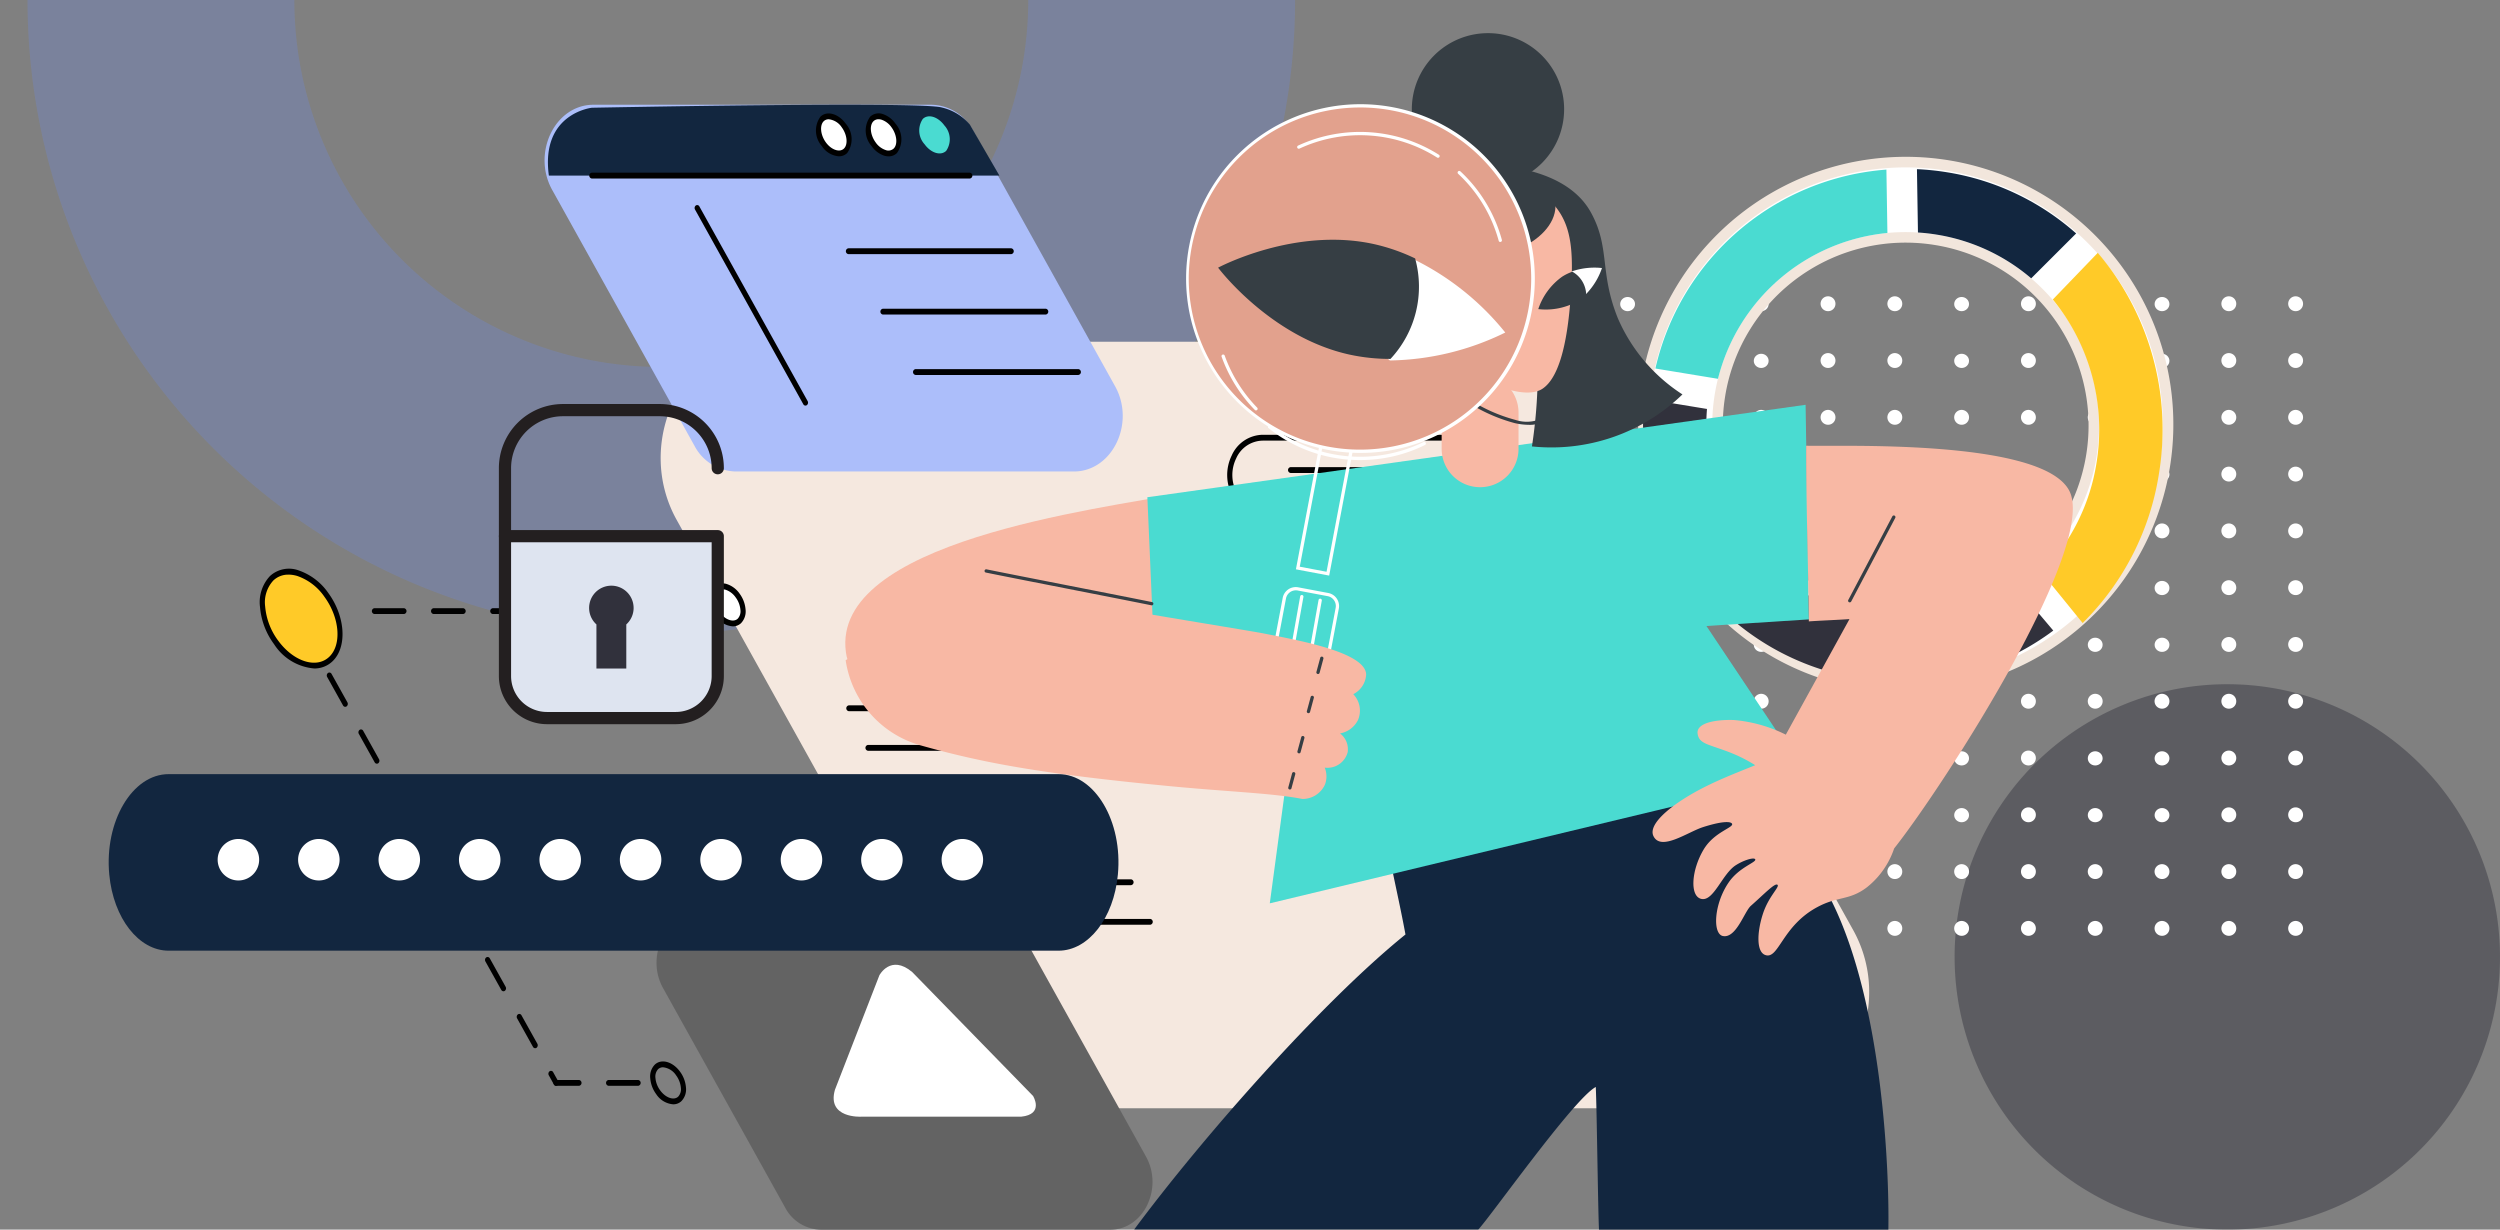 <svg id="Grupo_970372" data-name="Grupo 970372" xmlns="http://www.w3.org/2000/svg" xmlns:xlink="http://www.w3.org/1999/xlink" width="204.871" height="100.765" viewBox="0 0 204.871 100.765">
  <rect x="0" y="0" width="204.871" height="100.765" fill="#808080" stroke="none"/>
  <defs>
    <clipPath id="clip-path">
      <rect id="Rectángulo_34881" data-name="Rectángulo 34881" width="109.084" height="55.649" fill="#6f88da"/>
    </clipPath>
    <clipPath id="clip-path-2">
      <rect id="Rectángulo_35129" data-name="Rectángulo 35129" width="131.88" height="92.194" fill="none"/>
    </clipPath>
  </defs>
  <g id="Grupo_157945" data-name="Grupo 157945" transform="translate(0 0)">
    <g id="Enmascarar_grupo_63" data-name="Enmascarar grupo 63" transform="translate(0 0)" opacity="0.311" clip-path="url(#clip-path)">
      <path id="Trazado_151731" data-name="Trazado 151731" d="M51.939,21.869a30.07,30.07,0,1,0,30.07,30.07,30.1,30.1,0,0,0-30.07-30.07M51.939,0A51.939,51.939,0,1,1,0,51.939,51.939,51.939,0,0,1,51.939,0Z" transform="translate(2.253 -51.939)" fill="#6f88da"/>
    </g>
    <path id="Trazado_145968" data-name="Trazado 145968" d="M22.347,44.693A22.347,22.347,0,1,0,0,22.347,22.347,22.347,0,0,0,22.347,44.693Z" transform="translate(160.177 56.072)" fill="#31313c" opacity="0.444" style="mix-blend-mode: multiply;isolation: isolate"/>
    <g id="Grupo_78276" data-name="Grupo 78276" transform="translate(132.772 24.337)">
      <g id="Grupo_53306" data-name="Grupo 53306" transform="translate(0 51.188)">
        <path id="Trazado_99200" data-name="Trazado 99200" d="M415.431,50.806a.609.609,0,1,0-.609.581A.6.6,0,0,0,415.431,50.806Z" transform="translate(-414.214 -50.224)" fill="#fff"/>
        <path id="Trazado_99201" data-name="Trazado 99201" d="M423.877,50.806a.609.609,0,1,0-.608.581A.6.6,0,0,0,423.877,50.806Z" transform="translate(-417.186 -50.224)" fill="#fff"/>
        <path id="Trazado_99202" data-name="Trazado 99202" d="M432.322,50.806a.609.609,0,1,0-.608.581A.6.6,0,0,0,432.322,50.806Z" transform="translate(-420.158 -50.224)" fill="#fff"/>
        <path id="Trazado_99203" data-name="Trazado 99203" d="M440.77,50.806a.609.609,0,1,0-.609.581A.6.6,0,0,0,440.77,50.806Z" transform="translate(-423.13 -50.224)" fill="#fff"/>
        <path id="Trazado_99204" data-name="Trazado 99204" d="M449.216,50.806a.609.609,0,1,0-.608.581A.6.6,0,0,0,449.216,50.806Z" transform="translate(-426.102 -50.224)" fill="#fff"/>
        <path id="Trazado_99205" data-name="Trazado 99205" d="M457.662,50.806a.609.609,0,1,0-.608.581A.6.6,0,0,0,457.662,50.806Z" transform="translate(-429.074 -50.224)" fill="#fff"/>
        <path id="Trazado_99206" data-name="Trazado 99206" d="M466.109,50.806a.609.609,0,1,0-.609.581A.6.6,0,0,0,466.109,50.806Z" transform="translate(-432.047 -50.224)" fill="#fff"/>
        <path id="Trazado_99207" data-name="Trazado 99207" d="M474.555,50.806a.609.609,0,1,0-.608.581A.6.6,0,0,0,474.555,50.806Z" transform="translate(-435.019 -50.224)" fill="#fff"/>
        <path id="Trazado_99208" data-name="Trazado 99208" d="M483,50.806a.609.609,0,1,0-.608.581A.6.6,0,0,0,483,50.806Z" transform="translate(-437.991 -50.224)" fill="#fff"/>
        <path id="Trazado_99209" data-name="Trazado 99209" d="M491.448,50.806a.609.609,0,1,0-.609.581A.6.6,0,0,0,491.448,50.806Z" transform="translate(-440.963 -50.224)" fill="#fff"/>
        <path id="Trazado_99210" data-name="Trazado 99210" d="M499.894,50.806a.609.609,0,1,0-.609.581A.6.6,0,0,0,499.894,50.806Z" transform="translate(-443.935 -50.224)" fill="#fff"/>
      </g>
      <g id="Grupo_53307" data-name="Grupo 53307" transform="translate(0 46.535)">
        <path id="Trazado_99211" data-name="Trazado 99211" d="M415.431,58.314a.609.609,0,1,0-.609.581A.6.6,0,0,0,415.431,58.314Z" transform="translate(-414.214 -57.732)" fill="#fff"/>
        <path id="Trazado_99212" data-name="Trazado 99212" d="M423.877,58.314a.609.609,0,1,0-.608.581A.6.6,0,0,0,423.877,58.314Z" transform="translate(-417.186 -57.732)" fill="#fff"/>
        <path id="Trazado_99213" data-name="Trazado 99213" d="M432.322,58.314a.609.609,0,1,0-.608.581A.6.6,0,0,0,432.322,58.314Z" transform="translate(-420.158 -57.732)" fill="#fff"/>
        <path id="Trazado_99214" data-name="Trazado 99214" d="M440.77,58.314a.609.609,0,1,0-.609.581A.6.6,0,0,0,440.77,58.314Z" transform="translate(-423.13 -57.732)" fill="#fff"/>
        <path id="Trazado_99215" data-name="Trazado 99215" d="M449.216,58.314a.609.609,0,1,0-.608.581A.6.6,0,0,0,449.216,58.314Z" transform="translate(-426.102 -57.732)" fill="#fff"/>
        <path id="Trazado_99216" data-name="Trazado 99216" d="M457.662,58.314a.609.609,0,1,0-.608.581A.6.6,0,0,0,457.662,58.314Z" transform="translate(-429.074 -57.732)" fill="#fff"/>
        <path id="Trazado_99217" data-name="Trazado 99217" d="M466.109,58.314a.609.609,0,1,0-.609.581A.6.6,0,0,0,466.109,58.314Z" transform="translate(-432.047 -57.732)" fill="#fff"/>
        <path id="Trazado_99218" data-name="Trazado 99218" d="M474.555,58.314a.609.609,0,1,0-.608.581A.6.6,0,0,0,474.555,58.314Z" transform="translate(-435.019 -57.732)" fill="#fff"/>
        <path id="Trazado_99219" data-name="Trazado 99219" d="M483,58.314a.609.609,0,1,0-.608.581A.6.6,0,0,0,483,58.314Z" transform="translate(-437.991 -57.732)" fill="#fff"/>
        <path id="Trazado_99220" data-name="Trazado 99220" d="M491.448,58.314a.609.609,0,1,0-.609.581A.6.6,0,0,0,491.448,58.314Z" transform="translate(-440.963 -57.732)" fill="#fff"/>
        <path id="Trazado_99221" data-name="Trazado 99221" d="M499.894,58.314a.609.609,0,1,0-.609.581A.6.6,0,0,0,499.894,58.314Z" transform="translate(-443.935 -57.732)" fill="#fff"/>
      </g>
      <g id="Grupo_53308" data-name="Grupo 53308" transform="translate(0 41.881)">
        <ellipse id="Elipse_3955" data-name="Elipse 3955" cx="0.608" cy="0.582" rx="0.608" ry="0.582" transform="translate(0 0)" fill="#fff"/>
        <path id="Trazado_99222" data-name="Trazado 99222" d="M423.877,65.822a.609.609,0,1,0-.608.581A.6.6,0,0,0,423.877,65.822Z" transform="translate(-417.186 -65.24)" fill="#fff"/>
        <ellipse id="Elipse_3956" data-name="Elipse 3956" cx="0.608" cy="0.582" rx="0.608" ry="0.582" transform="translate(10.948 0)" fill="#fff"/>
        <path id="Trazado_99223" data-name="Trazado 99223" d="M440.77,65.822a.609.609,0,1,0-.609.581A.6.6,0,0,0,440.77,65.822Z" transform="translate(-423.13 -65.24)" fill="#fff"/>
        <path id="Trazado_99224" data-name="Trazado 99224" d="M449.216,65.822a.609.609,0,1,0-.608.581A.6.6,0,0,0,449.216,65.822Z" transform="translate(-426.102 -65.24)" fill="#fff"/>
        <ellipse id="Elipse_3957" data-name="Elipse 3957" cx="0.608" cy="0.582" rx="0.608" ry="0.582" transform="translate(27.371 0)" fill="#fff"/>
        <path id="Trazado_99225" data-name="Trazado 99225" d="M466.109,65.822a.609.609,0,1,0-.609.581A.6.6,0,0,0,466.109,65.822Z" transform="translate(-432.047 -65.24)" fill="#fff"/>
        <ellipse id="Elipse_3958" data-name="Elipse 3958" cx="0.608" cy="0.582" rx="0.608" ry="0.582" transform="translate(38.319 0)" fill="#fff"/>
        <ellipse id="Elipse_3959" data-name="Elipse 3959" cx="0.608" cy="0.582" rx="0.608" ry="0.582" transform="translate(43.794 0)" fill="#fff"/>
        <path id="Trazado_99226" data-name="Trazado 99226" d="M491.448,65.822a.609.609,0,1,0-.609.581A.6.6,0,0,0,491.448,65.822Z" transform="translate(-440.963 -65.24)" fill="#fff"/>
        <path id="Trazado_99227" data-name="Trazado 99227" d="M499.894,65.822a.609.609,0,1,0-.609.581A.6.6,0,0,0,499.894,65.822Z" transform="translate(-443.935 -65.24)" fill="#fff"/>
      </g>
      <g id="Grupo_53309" data-name="Grupo 53309" transform="translate(0 37.228)">
        <ellipse id="Elipse_3960" data-name="Elipse 3960" cx="0.608" cy="0.582" rx="0.608" ry="0.582" transform="translate(0 0)" fill="#fff"/>
        <path id="Trazado_99228" data-name="Trazado 99228" d="M423.877,73.328a.609.609,0,1,0-.608.582A.6.6,0,0,0,423.877,73.328Z" transform="translate(-417.186 -72.747)" fill="#fff"/>
        <ellipse id="Elipse_3961" data-name="Elipse 3961" cx="0.608" cy="0.582" rx="0.608" ry="0.582" transform="translate(10.948 0)" fill="#fff"/>
        <path id="Trazado_99229" data-name="Trazado 99229" d="M440.77,73.328a.609.609,0,1,0-.609.582A.6.6,0,0,0,440.77,73.328Z" transform="translate(-423.13 -72.747)" fill="#fff"/>
        <path id="Trazado_99230" data-name="Trazado 99230" d="M449.216,73.328a.609.609,0,1,0-.608.582A.6.6,0,0,0,449.216,73.328Z" transform="translate(-426.102 -72.747)" fill="#fff"/>
        <ellipse id="Elipse_3962" data-name="Elipse 3962" cx="0.608" cy="0.582" rx="0.608" ry="0.582" transform="translate(27.371 0)" fill="#fff"/>
        <path id="Trazado_99231" data-name="Trazado 99231" d="M466.109,73.328a.609.609,0,1,0-.609.582A.6.6,0,0,0,466.109,73.328Z" transform="translate(-432.047 -72.747)" fill="#fff"/>
        <ellipse id="Elipse_3963" data-name="Elipse 3963" cx="0.608" cy="0.582" rx="0.608" ry="0.582" transform="translate(38.319 0)" fill="#fff"/>
        <ellipse id="Elipse_3964" data-name="Elipse 3964" cx="0.608" cy="0.582" rx="0.608" ry="0.582" transform="translate(43.794 0)" fill="#fff"/>
        <path id="Trazado_99232" data-name="Trazado 99232" d="M491.448,73.328a.609.609,0,1,0-.609.582A.6.6,0,0,0,491.448,73.328Z" transform="translate(-440.963 -72.747)" fill="#fff"/>
        <path id="Trazado_99233" data-name="Trazado 99233" d="M499.894,73.328a.609.609,0,1,0-.609.582A.6.6,0,0,0,499.894,73.328Z" transform="translate(-443.935 -72.747)" fill="#fff"/>
      </g>
      <g id="Grupo_53310" data-name="Grupo 53310" transform="translate(0 32.575)">
        <path id="Trazado_99234" data-name="Trazado 99234" d="M415.431,80.836a.609.609,0,1,0-.609.582A.6.6,0,0,0,415.431,80.836Z" transform="translate(-414.214 -80.255)" fill="#fff"/>
        <path id="Trazado_99235" data-name="Trazado 99235" d="M423.877,80.836a.609.609,0,1,0-.608.582A.6.6,0,0,0,423.877,80.836Z" transform="translate(-417.186 -80.255)" fill="#fff"/>
        <path id="Trazado_99236" data-name="Trazado 99236" d="M432.322,80.836a.609.609,0,1,0-.608.582A.6.6,0,0,0,432.322,80.836Z" transform="translate(-420.158 -80.255)" fill="#fff"/>
        <path id="Trazado_99237" data-name="Trazado 99237" d="M440.77,80.836a.609.609,0,1,0-.609.582A.6.6,0,0,0,440.77,80.836Z" transform="translate(-423.13 -80.255)" fill="#fff"/>
        <path id="Trazado_99238" data-name="Trazado 99238" d="M449.216,80.836a.609.609,0,1,0-.608.582A.6.6,0,0,0,449.216,80.836Z" transform="translate(-426.102 -80.255)" fill="#fff"/>
        <path id="Trazado_99239" data-name="Trazado 99239" d="M457.662,80.836a.609.609,0,1,0-.608.582A.6.6,0,0,0,457.662,80.836Z" transform="translate(-429.074 -80.255)" fill="#fff"/>
        <path id="Trazado_99240" data-name="Trazado 99240" d="M466.109,80.836a.609.609,0,1,0-.609.582A.6.6,0,0,0,466.109,80.836Z" transform="translate(-432.047 -80.255)" fill="#fff"/>
        <path id="Trazado_99241" data-name="Trazado 99241" d="M474.555,80.836a.609.609,0,1,0-.608.582A.6.6,0,0,0,474.555,80.836Z" transform="translate(-435.019 -80.255)" fill="#fff"/>
        <path id="Trazado_99242" data-name="Trazado 99242" d="M483,80.836a.609.609,0,1,0-.608.582A.6.6,0,0,0,483,80.836Z" transform="translate(-437.991 -80.255)" fill="#fff"/>
        <path id="Trazado_99243" data-name="Trazado 99243" d="M491.448,80.836a.609.609,0,1,0-.609.582A.6.6,0,0,0,491.448,80.836Z" transform="translate(-440.963 -80.255)" fill="#fff"/>
        <path id="Trazado_99244" data-name="Trazado 99244" d="M499.894,80.836a.609.609,0,1,0-.609.582A.6.6,0,0,0,499.894,80.836Z" transform="translate(-443.935 -80.255)" fill="#fff"/>
      </g>
      <g id="Grupo_53311" data-name="Grupo 53311" transform="translate(0 27.921)">
        <ellipse id="Elipse_3965" data-name="Elipse 3965" cx="0.608" cy="0.582" rx="0.608" ry="0.582" transform="translate(0 0)" fill="#fff"/>
        <path id="Trazado_99245" data-name="Trazado 99245" d="M423.877,88.344a.609.609,0,1,0-.608.582A.6.6,0,0,0,423.877,88.344Z" transform="translate(-417.186 -87.763)" fill="#fff"/>
        <ellipse id="Elipse_3966" data-name="Elipse 3966" cx="0.608" cy="0.582" rx="0.608" ry="0.582" transform="translate(10.948 0)" fill="#fff"/>
        <path id="Trazado_99246" data-name="Trazado 99246" d="M440.77,88.344a.609.609,0,1,0-.609.582A.6.6,0,0,0,440.77,88.344Z" transform="translate(-423.13 -87.763)" fill="#fff"/>
        <path id="Trazado_99247" data-name="Trazado 99247" d="M449.216,88.344a.609.609,0,1,0-.608.582A.6.6,0,0,0,449.216,88.344Z" transform="translate(-426.102 -87.763)" fill="#fff"/>
        <ellipse id="Elipse_3967" data-name="Elipse 3967" cx="0.608" cy="0.582" rx="0.608" ry="0.582" transform="translate(27.371 0)" fill="#fff"/>
        <path id="Trazado_99248" data-name="Trazado 99248" d="M466.109,88.344a.609.609,0,1,0-.609.582A.6.6,0,0,0,466.109,88.344Z" transform="translate(-432.047 -87.763)" fill="#fff"/>
        <ellipse id="Elipse_3968" data-name="Elipse 3968" cx="0.608" cy="0.582" rx="0.608" ry="0.582" transform="translate(38.319 0)" fill="#fff"/>
        <ellipse id="Elipse_3969" data-name="Elipse 3969" cx="0.608" cy="0.582" rx="0.608" ry="0.582" transform="translate(43.794 0)" fill="#fff"/>
        <path id="Trazado_99249" data-name="Trazado 99249" d="M491.448,88.344a.609.609,0,1,0-.609.582A.6.6,0,0,0,491.448,88.344Z" transform="translate(-440.963 -87.763)" fill="#fff"/>
        <path id="Trazado_99250" data-name="Trazado 99250" d="M499.894,88.344a.609.609,0,1,0-.609.582A.6.6,0,0,0,499.894,88.344Z" transform="translate(-443.935 -87.763)" fill="#fff"/>
      </g>
      <g id="Grupo_53312" data-name="Grupo 53312" transform="translate(0 23.267)">
        <ellipse id="Elipse_3970" data-name="Elipse 3970" cx="0.608" cy="0.582" rx="0.608" ry="0.582" transform="translate(0 0)" fill="#fff"/>
        <path id="Trazado_99251" data-name="Trazado 99251" d="M423.877,95.853a.609.609,0,1,0-.608.581A.6.6,0,0,0,423.877,95.853Z" transform="translate(-417.186 -95.271)" fill="#fff"/>
        <ellipse id="Elipse_3971" data-name="Elipse 3971" cx="0.608" cy="0.582" rx="0.608" ry="0.582" transform="translate(10.948 0)" fill="#fff"/>
        <path id="Trazado_99252" data-name="Trazado 99252" d="M440.77,95.853a.609.609,0,1,0-.609.581A.6.6,0,0,0,440.77,95.853Z" transform="translate(-423.13 -95.271)" fill="#fff"/>
        <path id="Trazado_99253" data-name="Trazado 99253" d="M449.216,95.853a.609.609,0,1,0-.608.581A.6.6,0,0,0,449.216,95.853Z" transform="translate(-426.102 -95.271)" fill="#fff"/>
        <ellipse id="Elipse_3972" data-name="Elipse 3972" cx="0.608" cy="0.582" rx="0.608" ry="0.582" transform="translate(27.371 0)" fill="#fff"/>
        <path id="Trazado_99254" data-name="Trazado 99254" d="M466.109,95.853a.609.609,0,1,0-.609.581A.6.6,0,0,0,466.109,95.853Z" transform="translate(-432.047 -95.271)" fill="#fff"/>
        <ellipse id="Elipse_3973" data-name="Elipse 3973" cx="0.608" cy="0.582" rx="0.608" ry="0.582" transform="translate(38.319 0)" fill="#fff"/>
        <ellipse id="Elipse_3974" data-name="Elipse 3974" cx="0.608" cy="0.582" rx="0.608" ry="0.582" transform="translate(43.794 0)" fill="#fff"/>
        <path id="Trazado_99255" data-name="Trazado 99255" d="M491.448,95.853a.609.609,0,1,0-.609.581A.6.6,0,0,0,491.448,95.853Z" transform="translate(-440.963 -95.271)" fill="#fff"/>
        <path id="Trazado_99256" data-name="Trazado 99256" d="M499.894,95.853a.609.609,0,1,0-.609.581A.6.6,0,0,0,499.894,95.853Z" transform="translate(-443.935 -95.271)" fill="#fff"/>
      </g>
      <g id="Grupo_53313" data-name="Grupo 53313" transform="translate(0 18.614)">
        <path id="Trazado_99257" data-name="Trazado 99257" d="M415.431,103.361a.609.609,0,1,0-.609.581A.6.6,0,0,0,415.431,103.361Z" transform="translate(-414.214 -102.779)" fill="#fff"/>
        <path id="Trazado_99258" data-name="Trazado 99258" d="M423.877,103.361a.609.609,0,1,0-.608.581A.6.6,0,0,0,423.877,103.361Z" transform="translate(-417.186 -102.779)" fill="#fff"/>
        <path id="Trazado_99259" data-name="Trazado 99259" d="M432.322,103.361a.609.609,0,1,0-.608.581A.6.6,0,0,0,432.322,103.361Z" transform="translate(-420.158 -102.779)" fill="#fff"/>
        <path id="Trazado_99260" data-name="Trazado 99260" d="M440.77,103.361a.609.609,0,1,0-.609.581A.6.6,0,0,0,440.77,103.361Z" transform="translate(-423.13 -102.779)" fill="#fff"/>
        <path id="Trazado_99261" data-name="Trazado 99261" d="M449.216,103.361a.609.609,0,1,0-.608.581A.6.6,0,0,0,449.216,103.361Z" transform="translate(-426.102 -102.779)" fill="#fff"/>
        <path id="Trazado_99262" data-name="Trazado 99262" d="M457.662,103.361a.609.609,0,1,0-.608.581A.6.6,0,0,0,457.662,103.361Z" transform="translate(-429.074 -102.779)" fill="#fff"/>
        <path id="Trazado_99263" data-name="Trazado 99263" d="M466.109,103.361a.609.609,0,1,0-.609.581A.6.6,0,0,0,466.109,103.361Z" transform="translate(-432.047 -102.779)" fill="#fff"/>
        <path id="Trazado_99264" data-name="Trazado 99264" d="M474.555,103.361a.609.609,0,1,0-.608.581A.6.6,0,0,0,474.555,103.361Z" transform="translate(-435.019 -102.779)" fill="#fff"/>
        <path id="Trazado_99265" data-name="Trazado 99265" d="M483,103.361a.609.609,0,1,0-.608.581A.6.6,0,0,0,483,103.361Z" transform="translate(-437.991 -102.779)" fill="#fff"/>
        <path id="Trazado_99266" data-name="Trazado 99266" d="M491.448,103.361a.609.609,0,1,0-.609.581A.6.6,0,0,0,491.448,103.361Z" transform="translate(-440.963 -102.779)" fill="#fff"/>
        <path id="Trazado_99267" data-name="Trazado 99267" d="M499.894,103.361a.609.609,0,1,0-.609.581A.6.6,0,0,0,499.894,103.361Z" transform="translate(-443.935 -102.779)" fill="#fff"/>
      </g>
      <g id="Grupo_53314" data-name="Grupo 53314" transform="translate(0 13.96)">
        <ellipse id="Elipse_3975" data-name="Elipse 3975" cx="0.608" cy="0.582" rx="0.608" ry="0.582" transform="translate(0 0)" fill="#fff"/>
        <path id="Trazado_99268" data-name="Trazado 99268" d="M423.877,110.869a.609.609,0,1,0-.608.581A.6.6,0,0,0,423.877,110.869Z" transform="translate(-417.186 -110.287)" fill="#fff"/>
        <ellipse id="Elipse_3976" data-name="Elipse 3976" cx="0.608" cy="0.582" rx="0.608" ry="0.582" transform="translate(10.948 0)" fill="#fff"/>
        <path id="Trazado_99269" data-name="Trazado 99269" d="M440.77,110.869a.609.609,0,1,0-.609.581A.6.6,0,0,0,440.77,110.869Z" transform="translate(-423.13 -110.287)" fill="#fff"/>
        <path id="Trazado_99270" data-name="Trazado 99270" d="M449.216,110.869a.609.609,0,1,0-.608.581A.6.6,0,0,0,449.216,110.869Z" transform="translate(-426.102 -110.287)" fill="#fff"/>
        <ellipse id="Elipse_3977" data-name="Elipse 3977" cx="0.608" cy="0.582" rx="0.608" ry="0.582" transform="translate(27.371 0)" fill="#fff"/>
        <path id="Trazado_99271" data-name="Trazado 99271" d="M466.109,110.869a.609.609,0,1,0-.609.581A.6.6,0,0,0,466.109,110.869Z" transform="translate(-432.047 -110.287)" fill="#fff"/>
        <ellipse id="Elipse_3978" data-name="Elipse 3978" cx="0.608" cy="0.582" rx="0.608" ry="0.582" transform="translate(38.319 0)" fill="#fff"/>
        <ellipse id="Elipse_3979" data-name="Elipse 3979" cx="0.608" cy="0.582" rx="0.608" ry="0.582" transform="translate(43.794 0)" fill="#fff"/>
        <path id="Trazado_99272" data-name="Trazado 99272" d="M491.448,110.869a.609.609,0,1,0-.609.581A.6.6,0,0,0,491.448,110.869Z" transform="translate(-440.963 -110.287)" fill="#fff"/>
        <path id="Trazado_99273" data-name="Trazado 99273" d="M499.894,110.869a.609.609,0,1,0-.609.581A.6.6,0,0,0,499.894,110.869Z" transform="translate(-443.935 -110.287)" fill="#fff"/>
      </g>
      <g id="Grupo_53315" data-name="Grupo 53315" transform="translate(0 9.307)">
        <path id="Trazado_99274" data-name="Trazado 99274" d="M415.431,118.376a.609.609,0,1,0-.609.582A.6.6,0,0,0,415.431,118.376Z" transform="translate(-414.214 -117.794)" fill="#fff"/>
        <path id="Trazado_99275" data-name="Trazado 99275" d="M423.877,118.376a.609.609,0,1,0-.608.582A.6.6,0,0,0,423.877,118.376Z" transform="translate(-417.186 -117.794)" fill="#fff"/>
        <path id="Trazado_99276" data-name="Trazado 99276" d="M432.322,118.376a.609.609,0,1,0-.608.582A.6.6,0,0,0,432.322,118.376Z" transform="translate(-420.158 -117.794)" fill="#fff"/>
        <path id="Trazado_99277" data-name="Trazado 99277" d="M440.77,118.376a.609.609,0,1,0-.609.582A.6.6,0,0,0,440.77,118.376Z" transform="translate(-423.13 -117.794)" fill="#fff"/>
        <path id="Trazado_99278" data-name="Trazado 99278" d="M449.216,118.376a.609.609,0,1,0-.608.582A.6.6,0,0,0,449.216,118.376Z" transform="translate(-426.102 -117.794)" fill="#fff"/>
        <path id="Trazado_99279" data-name="Trazado 99279" d="M457.662,118.376a.609.609,0,1,0-.608.582A.6.6,0,0,0,457.662,118.376Z" transform="translate(-429.074 -117.794)" fill="#fff"/>
        <path id="Trazado_99280" data-name="Trazado 99280" d="M466.109,118.376a.609.609,0,1,0-.609.582A.6.6,0,0,0,466.109,118.376Z" transform="translate(-432.047 -117.794)" fill="#fff"/>
        <path id="Trazado_99281" data-name="Trazado 99281" d="M474.555,118.376a.609.609,0,1,0-.608.582A.6.6,0,0,0,474.555,118.376Z" transform="translate(-435.019 -117.794)" fill="#fff"/>
        <path id="Trazado_99282" data-name="Trazado 99282" d="M483,118.376a.609.609,0,1,0-.608.582A.6.6,0,0,0,483,118.376Z" transform="translate(-437.991 -117.794)" fill="#fff"/>
        <path id="Trazado_99283" data-name="Trazado 99283" d="M491.448,118.376a.609.609,0,1,0-.609.582A.6.6,0,0,0,491.448,118.376Z" transform="translate(-440.963 -117.794)" fill="#fff"/>
        <path id="Trazado_99284" data-name="Trazado 99284" d="M499.894,118.376a.609.609,0,1,0-.609.582A.6.6,0,0,0,499.894,118.376Z" transform="translate(-443.935 -117.794)" fill="#fff"/>
      </g>
      <g id="Grupo_53316" data-name="Grupo 53316" transform="translate(0 4.654)">
        <ellipse id="Elipse_3980" data-name="Elipse 3980" cx="0.608" cy="0.582" rx="0.608" ry="0.582" transform="translate(0 0)" fill="#fff"/>
        <path id="Trazado_99285" data-name="Trazado 99285" d="M423.877,125.883a.609.609,0,1,0-.608.582A.6.6,0,0,0,423.877,125.883Z" transform="translate(-417.186 -125.302)" fill="#fff"/>
        <ellipse id="Elipse_3981" data-name="Elipse 3981" cx="0.608" cy="0.582" rx="0.608" ry="0.582" transform="translate(10.948 0)" fill="#fff"/>
        <path id="Trazado_99286" data-name="Trazado 99286" d="M440.77,125.883a.609.609,0,1,0-.609.582A.6.6,0,0,0,440.77,125.883Z" transform="translate(-423.13 -125.302)" fill="#fff"/>
        <path id="Trazado_99287" data-name="Trazado 99287" d="M449.216,125.883a.609.609,0,1,0-.608.582A.6.6,0,0,0,449.216,125.883Z" transform="translate(-426.102 -125.302)" fill="#fff"/>
        <ellipse id="Elipse_3982" data-name="Elipse 3982" cx="0.608" cy="0.582" rx="0.608" ry="0.582" transform="translate(27.371 0)" fill="#fff"/>
        <path id="Trazado_99288" data-name="Trazado 99288" d="M466.109,125.883a.609.609,0,1,0-.609.582A.6.6,0,0,0,466.109,125.883Z" transform="translate(-432.047 -125.302)" fill="#fff"/>
        <ellipse id="Elipse_3983" data-name="Elipse 3983" cx="0.608" cy="0.582" rx="0.608" ry="0.582" transform="translate(38.319 0)" fill="#fff"/>
        <ellipse id="Elipse_3984" data-name="Elipse 3984" cx="0.608" cy="0.582" rx="0.608" ry="0.582" transform="translate(43.794 0)" fill="#fff"/>
        <path id="Trazado_99289" data-name="Trazado 99289" d="M491.448,125.883a.609.609,0,1,0-.609.582A.6.6,0,0,0,491.448,125.883Z" transform="translate(-440.963 -125.302)" fill="#fff"/>
        <path id="Trazado_99290" data-name="Trazado 99290" d="M499.894,125.883a.609.609,0,1,0-.609.582A.6.6,0,0,0,499.894,125.883Z" transform="translate(-443.935 -125.302)" fill="#fff"/>
      </g>
      <g id="Grupo_53317" data-name="Grupo 53317" transform="translate(0 0)">
        <ellipse id="Elipse_3985" data-name="Elipse 3985" cx="0.608" cy="0.582" rx="0.608" ry="0.582" fill="#fff"/>
        <path id="Trazado_99291" data-name="Trazado 99291" d="M423.877,133.391a.609.609,0,1,0-.608.582A.6.6,0,0,0,423.877,133.391Z" transform="translate(-417.186 -132.81)" fill="#fff"/>
        <ellipse id="Elipse_3986" data-name="Elipse 3986" cx="0.608" cy="0.582" rx="0.608" ry="0.582" transform="translate(10.948)" fill="#fff"/>
        <path id="Trazado_99292" data-name="Trazado 99292" d="M440.77,133.391a.609.609,0,1,0-.609.582A.6.6,0,0,0,440.77,133.391Z" transform="translate(-423.13 -132.81)" fill="#fff"/>
        <path id="Trazado_99293" data-name="Trazado 99293" d="M449.216,133.391a.609.609,0,1,0-.608.582A.6.6,0,0,0,449.216,133.391Z" transform="translate(-426.102 -132.81)" fill="#fff"/>
        <ellipse id="Elipse_3987" data-name="Elipse 3987" cx="0.608" cy="0.582" rx="0.608" ry="0.582" transform="translate(27.371)" fill="#fff"/>
        <path id="Trazado_99294" data-name="Trazado 99294" d="M466.109,133.391a.609.609,0,1,0-.609.582A.6.6,0,0,0,466.109,133.391Z" transform="translate(-432.047 -132.81)" fill="#fff"/>
        <ellipse id="Elipse_3988" data-name="Elipse 3988" cx="0.608" cy="0.582" rx="0.608" ry="0.582" transform="translate(38.319)" fill="#fff"/>
        <ellipse id="Elipse_3989" data-name="Elipse 3989" cx="0.608" cy="0.582" rx="0.608" ry="0.582" transform="translate(43.794)" fill="#fff"/>
        <path id="Trazado_99295" data-name="Trazado 99295" d="M491.448,133.391a.609.609,0,1,0-.609.582A.6.6,0,0,0,491.448,133.391Z" transform="translate(-440.963 -132.81)" fill="#fff"/>
        <path id="Trazado_99296" data-name="Trazado 99296" d="M499.894,133.391a.609.609,0,1,0-.609.582A.6.6,0,0,0,499.894,133.391Z" transform="translate(-443.935 -132.81)" fill="#fff"/>
      </g>
    </g>
  </g>
  <g id="Grupo_158116" data-name="Grupo 158116" transform="translate(8.907 2.717)">
    <g id="Grupo_158110" data-name="Grupo 158110" transform="translate(12.389 5.854)">
      <g id="Grupo_158109" data-name="Grupo 158109" clip-path="url(#clip-path-2)">
        <path id="Trazado_152936" data-name="Trazado 152936" d="M139.212,42.359l21.46,38.584c3.523,6.334-.476,14.6-7.064,14.6H95.676a8.176,8.176,0,0,1-7.064-4.425L64.255,47.324c-3.523-6.334.477-14.6,7.064-14.6h57.932a8.177,8.177,0,0,1,7.064,4.426Z" transform="translate(-30.101 -13.293)" fill="#f5e8df"/>
        <path id="Trazado_152937" data-name="Trazado 152937" d="M93.6,115.8l8.807,15.836c1.446,2.6-.2,5.992-2.9,5.992H75.735a3.355,3.355,0,0,1-2.9-1.816l-10-17.974c-1.446-2.6.2-5.992,2.9-5.992H89.515a3.356,3.356,0,0,1,2.9,1.816Z" transform="translate(-29.793 -45.432)" fill="#636363"/>
        <path id="Trazado_152938" data-name="Trazado 152938" d="M93.86,119.572s.922-1.745,2.687-.266l9.905,10.156s.935,1.508-.981,1.7H92.366s-2.83.161-2.149-2.207Z" transform="translate(-43.091 -48.222)" fill="#fff"/>
        <path id="Trazado_152939" data-name="Trazado 152939" d="M159.346,80.918l-3.86-6.94-.521-.938a1.645,1.645,0,0,0-1.428-.894H143.115a1.65,1.65,0,0,0-1.48,1,2.124,2.124,0,0,0,.053,1.956l4.381,7.878a1.644,1.644,0,0,0,1.428.895h10.42a1.65,1.65,0,0,0,1.481-1,2.123,2.123,0,0,0-.052-1.956" transform="translate(-67.628 -29.306)" fill="#785549"/>
        <path id="Trazado_152940" data-name="Trazado 152940" d="M74.9,9.313,85.165,27.772c1.685,3.03-.228,6.985-3.379,6.985H54.07a3.912,3.912,0,0,1-3.379-2.117L39.038,11.688c-1.685-3.03.228-6.985,3.379-6.985H70.132A3.911,3.911,0,0,1,73.512,6.82Z" transform="translate(-15.081 -4.69)" fill="#acbefa"/>
        <path id="Trazado_152941" data-name="Trazado 152941" d="M45.318,5.829H82.239L79.813,1.643A4.291,4.291,0,0,0,77.524.249c-1.7-.521-28.685.019-28.685.019s-4.221.458-3.521,5.561" transform="translate(-21.634 -0.009)" fill="#12263f"/>
        <path id="Trazado_152942" data-name="Trazado 152942" d="M97.75,4.451c-.449.425-1.242.182-1.77-.542a1.675,1.675,0,0,1-.142-2.079c.449-.425,1.242-.182,1.77.542a1.675,1.675,0,0,1,.142,2.079" transform="translate(-45.686 -0.658)" fill="#fff"/>
        <path id="Trazado_152943" data-name="Trazado 152943" d="M89.935,4.451c-.449.425-1.242.182-1.77-.542a1.675,1.675,0,0,1-.142-2.079c.449-.425,1.242-.182,1.77.542a1.676,1.676,0,0,1,.142,2.079" transform="translate(-41.949 -0.658)" fill="#fff"/>
        <path id="Trazado_152944" data-name="Trazado 152944" d="M6,71.63c-1.138,1.075-3.143.461-4.48-1.372s-1.5-4.189-.36-5.263,3.143-.461,4.48,1.372,1.5,4.189.36,5.263" transform="translate(-0.193 -26.187)" fill="#ffca28"/>
        <path id="Trazado_152953" data-name="Trazado 152953" d="M172.6,56.149h-15.76a2.819,2.819,0,0,1-2.449-1.535l-2.023-3.991a3.637,3.637,0,0,1-.086-3.347,2.83,2.83,0,0,1,2.54-1.708h18.632A2.821,2.821,0,0,1,175.9,47.1l2.023,3.991a3.622,3.622,0,0,1,.186,3.117.2.2,0,0,1-.279.119.253.253,0,0,1-.1-.317,3.1,3.1,0,0,0-.163-2.671l-2.022-3.991a2.408,2.408,0,0,0-2.089-1.3H154.821a2.418,2.418,0,0,0-2.171,1.46,3.116,3.116,0,0,0,.077,2.868l2.022,3.991a2.4,2.4,0,0,0,2.089,1.3H172.6a.242.242,0,0,1,0,.48" transform="translate(-72.645 -18.51)"/>
        <path id="Trazado_152954" data-name="Trazado 152954" d="M177.286,50.512H161.681a.242.242,0,0,1,0-.48h15.606a.242.242,0,0,1,0,.48" transform="translate(-77.215 -20.323)"/>
        <path id="Trazado_152955" data-name="Trazado 152955" d="M180.3,55.973h-15.6a.242.242,0,0,1,0-.48h15.6a.242.242,0,0,1,0,.48" transform="translate(-78.655 -22.542)"/>
        <path id="Trazado_152956" data-name="Trazado 152956" d="M107.9,83.391H92.3a.242.242,0,0,1,0-.479h15.6a.242.242,0,0,1,0,.479" transform="translate(-44.037 -33.68)"/>
        <path id="Trazado_152957" data-name="Trazado 152957" d="M110.915,88.852H95.309a.242.242,0,0,1,0-.479h15.606a.242.242,0,0,1,0,.479" transform="translate(-45.476 -35.898)"/>
        <path id="Trazado_152958" data-name="Trazado 152958" d="M122.325,107.4H106.72a.242.242,0,0,1,0-.479h15.605a.242.242,0,0,1,0,.479" transform="translate(-50.932 -43.433)"/>
        <path id="Trazado_152959" data-name="Trazado 152959" d="M125.334,112.863H109.729a.242.242,0,0,1,0-.479h15.606a.242.242,0,0,1,0,.479" transform="translate(-52.371 -45.652)"/>
        <path id="Trazado_152960" data-name="Trazado 152960" d="M82.918,9.877H51.944a.242.242,0,0,1,0-.48H82.918a.242.242,0,0,1,0,.48" transform="translate(-24.739 -3.817)"/>
        <path id="Trazado_152961" data-name="Trazado 152961" d="M105.579,20.312H92.241a.242.242,0,0,1,0-.48h13.337a.242.242,0,0,1,0,.48" transform="translate(-44.009 -8.056)"/>
        <path id="Trazado_152962" data-name="Trazado 152962" d="M111,28.65H97.663a.242.242,0,0,1,0-.48H111a.242.242,0,0,1,0,.48" transform="translate(-46.602 -11.443)"/>
        <path id="Trazado_152963" data-name="Trazado 152963" d="M116.125,36.987H102.788a.242.242,0,0,1,0-.48h13.337a.242.242,0,0,1,0,.48" transform="translate(-49.053 -14.83)"/>
        <path id="Trazado_152964" data-name="Trazado 152964" d="M105.756,4.451c-.449.425-1.242.182-1.77-.542a1.675,1.675,0,0,1-.142-2.079c.449-.425,1.242-.182,1.77.542a1.676,1.676,0,0,1,.142,2.079" transform="translate(-49.515 -0.658)" fill="#4adbd1"/>
        <path id="Trazado_152965" data-name="Trazado 152965" d="M97.021,4.736a1.276,1.276,0,0,1-.37-.058,2.058,2.058,0,0,1-1.022-.78,1.93,1.93,0,0,1-.115-2.417,1.025,1.025,0,0,1,1.045-.207,2.057,2.057,0,0,1,1.022.78A1.93,1.93,0,0,1,97.7,4.471a.959.959,0,0,1-.674.265m-.83-3.04a.577.577,0,0,0-.408.154c-.353.334-.276,1.132.17,1.742a1.636,1.636,0,0,0,.807.623.652.652,0,0,0,.666-.113c.353-.334.276-1.131-.17-1.742a1.639,1.639,0,0,0-.807-.623.9.9,0,0,0-.258-.041" transform="translate(-45.497 -0.494)"/>
        <path id="Trazado_152966" data-name="Trazado 152966" d="M147.982,58.159a1.259,1.259,0,0,1-.37-.058,2.058,2.058,0,0,1-1.022-.78,1.93,1.93,0,0,1-.115-2.417,1.024,1.024,0,0,1,1.045-.207,2.058,2.058,0,0,1,1.022.78,1.931,1.931,0,0,1,.115,2.417.961.961,0,0,1-.674.265m-.831-3.04a.579.579,0,0,0-.407.154c-.353.334-.276,1.132.17,1.742a1.632,1.632,0,0,0,.807.623.655.655,0,0,0,.666-.112c.353-.334.276-1.132-.17-1.742a1.634,1.634,0,0,0-.807-.623.877.877,0,0,0-.259-.042" transform="translate(-69.866 -22.195)"/>
        <path id="Trazado_152967" data-name="Trazado 152967" d="M73.277,69.315c-.449.425-1.242.182-1.77-.542a1.675,1.675,0,0,1-.142-2.079c.449-.425,1.242-.182,1.77.542a1.676,1.676,0,0,1,.142,2.079" transform="translate(-33.983 -27.007)" fill="#fff"/>
        <path id="Trazado_152968" data-name="Trazado 152968" d="M72.546,69.6a1.832,1.832,0,0,1-1.394-.834,2.517,2.517,0,0,1-.486-1.287,1.387,1.387,0,0,1,.372-1.13,1.024,1.024,0,0,1,1.045-.207,2.055,2.055,0,0,1,1.022.78,2.514,2.514,0,0,1,.486,1.286,1.389,1.389,0,0,1-.371,1.131.957.957,0,0,1-.672.261m-.832-3.036a.577.577,0,0,0-.408.154.89.89,0,0,0-.22.724,1.992,1.992,0,0,0,.39,1.018c.446.61,1.12.843,1.473.511a.893.893,0,0,0,.22-.724,2,2,0,0,0-.39-1.018,1.645,1.645,0,0,0-.807-.623.894.894,0,0,0-.258-.041" transform="translate(-33.79 -26.842)"/>
        <path id="Trazado_152969" data-name="Trazado 152969" d="M4.443,72.23a4.336,4.336,0,0,1-3.276-1.983A5.96,5.96,0,0,1,.012,67.2a3.128,3.128,0,0,1,.823-2.55,2.31,2.31,0,0,1,2.355-.452,4.9,4.9,0,0,1,2.422,1.854c1.408,1.93,1.558,4.443.332,5.6a2.136,2.136,0,0,1-1.5.58m-2.1-7.69a1.754,1.754,0,0,0-1.236.475,2.637,2.637,0,0,0-.673,2.144,5.445,5.445,0,0,0,1.06,2.782c1.261,1.727,3.137,2.328,4.183,1.34s.873-3.2-.387-4.925a4.472,4.472,0,0,0-2.207-1.7,2.521,2.521,0,0,0-.74-.118" transform="translate(0 -26.022)"/>
        <path id="Trazado_152970" data-name="Trazado 152970" d="M63.187,135.569a1.831,1.831,0,0,1-1.394-.834,2.516,2.516,0,0,1-.486-1.286,1.387,1.387,0,0,1,.371-1.131c.538-.51,1.466-.251,2.067.573a2.514,2.514,0,0,1,.486,1.286,1.388,1.388,0,0,1-.371,1.131.959.959,0,0,1-.673.261m-.835-3.034a.575.575,0,0,0-.4.153.892.892,0,0,0-.22.724,1.994,1.994,0,0,0,.39,1.017c.446.612,1.121.842,1.474.511a.893.893,0,0,0,.22-.724,2,2,0,0,0-.39-1.018,1.45,1.45,0,0,0-1.069-.663" transform="translate(-29.315 -53.643)"/>
        <path id="Trazado_152971" data-name="Trazado 152971" d="M133.09,88.385a1.832,1.832,0,0,1-1.394-.834,2.437,2.437,0,0,1-.485-1.572,1.276,1.276,0,0,1,.37-.845c.539-.509,1.466-.251,2.066.573a2.514,2.514,0,0,1,.486,1.286,1.389,1.389,0,0,1-.371,1.131.957.957,0,0,1-.672.261m-.835-3.034a.575.575,0,0,0-.4.153.8.8,0,0,0-.22.521,1.9,1.9,0,0,0,.389,1.221c.445.611,1.12.843,1.473.511a.893.893,0,0,0,.22-.724,2,2,0,0,0-.39-1.018,1.45,1.45,0,0,0-1.068-.663" transform="translate(-62.742 -34.476)"/>
        <path id="Trazado_152972" data-name="Trazado 152972" d="M89.207,4.734A1.832,1.832,0,0,1,87.813,3.9,1.93,1.93,0,0,1,87.7,1.484c.537-.509,1.465-.252,2.067.572a1.931,1.931,0,0,1,.115,2.417.958.958,0,0,1-.673.261M88.372,1.7a.572.572,0,0,0-.4.153c-.353.334-.276,1.131.17,1.742s1.121.843,1.474.511.276-1.131-.17-1.742A1.451,1.451,0,0,0,88.372,1.7" transform="translate(-41.759 -0.496)"/>
        <path id="Trazado_152973" data-name="Trazado 152973" d="M128.815,73.676a.2.2,0,0,1-.174-.105,16.964,16.964,0,0,1-1.195-2.447.253.253,0,0,1,.106-.316.2.2,0,0,1,.279.121,16.5,16.5,0,0,0,1.159,2.374.262.262,0,0,1-.056.333.194.194,0,0,1-.118.041m-1.982-5.009a.218.218,0,0,1-.2-.18,18.118,18.118,0,0,1-.411-2.759.231.231,0,0,1,.193-.258.222.222,0,0,1,.226.22,17.567,17.567,0,0,0,.4,2.676.244.244,0,0,1-.151.292.184.184,0,0,1-.053.008m-.351-5.468a.153.153,0,0,1-.043-.005.24.24,0,0,1-.163-.284,4.812,4.812,0,0,1,1.263-2.461.193.193,0,0,1,.3.012.263.263,0,0,1-.011.338,4.328,4.328,0,0,0-1.138,2.209.219.219,0,0,1-.206.191m3.254-3.777a.212.212,0,0,1-.194-.147.252.252,0,0,1,.113-.314,12.491,12.491,0,0,1,2.353-.827.21.21,0,0,1,.252.182.242.242,0,0,1-.161.286,12.155,12.155,0,0,0-2.281.8.191.191,0,0,1-.081.019m4.716-1.243a.222.222,0,0,1-.209-.216.234.234,0,0,1,.188-.263,21.038,21.038,0,0,1,2.324-.144h.132a.228.228,0,0,1,.206.245.226.226,0,0,1-.211.234h-.126a20.435,20.435,0,0,0-2.281.142h-.021" transform="translate(-60.357 -23.38)"/>
        <path id="Trazado_152974" data-name="Trazado 152974" d="M44.464,69.98H42.039a.242.242,0,0,1,0-.479h2.424a.242.242,0,0,1,0,.479m-4.849,0H37.19a.242.242,0,0,1,0-.479h2.424a.242.242,0,0,1,0,.479m-4.849,0H32.341a.242.242,0,0,1,0-.479h2.425a.242.242,0,0,1,0,.479m-4.849,0H27.492a.242.242,0,0,1,0-.479h2.425a.242.242,0,0,1,0,.479m-4.85,0H22.642a.242.242,0,0,1,0-.479h2.425a.242.242,0,0,1,0,.479m-4.849,0H17.793a.242.242,0,0,1,0-.479h2.425a.242.242,0,0,1,0,.479" transform="translate(-8.408 -28.232)"/>
        <path id="Trazado_152975" data-name="Trazado 152975" d="M53.047,135.091H50.622a.242.242,0,0,1,0-.479h2.424a.242.242,0,0,1,0,.479m-4.849,0H46.315a.242.242,0,0,1,0-.479H48.2a.242.242,0,0,1,0,.479" transform="translate(-22.047 -54.681)"/>
        <path id="Trazado_152976" data-name="Trazado 152976" d="M29.3,112.249a.207.207,0,0,1-.178-.112l-.417-.751a.259.259,0,0,1,.066-.33.2.2,0,0,1,.291.074l.417.75a.26.26,0,0,1-.066.331.188.188,0,0,1-.112.037m-1.714-3.082a.206.206,0,0,1-.178-.111l-1.3-2.331a.26.26,0,0,1,.066-.331.2.2,0,0,1,.291.074l1.3,2.331a.26.26,0,0,1-.065.331.189.189,0,0,1-.113.037M24.989,104.5a.207.207,0,0,1-.178-.112l-1.3-2.331a.259.259,0,0,1,.066-.33.2.2,0,0,1,.291.074l1.3,2.331a.26.26,0,0,1-.066.331.187.187,0,0,1-.112.037M22.4,99.841a.206.206,0,0,1-.178-.111l-1.3-2.331a.26.26,0,0,1,.066-.331.2.2,0,0,1,.291.074l1.3,2.331a.26.26,0,0,1-.065.331.189.189,0,0,1-.113.037M19.8,95.178a.207.207,0,0,1-.178-.112l-1.3-2.332a.259.259,0,0,1,.065-.33.2.2,0,0,1,.291.074l1.3,2.331a.26.26,0,0,1-.066.331.187.187,0,0,1-.112.037m-2.593-4.663a.206.206,0,0,1-.178-.111l-1.3-2.332a.26.26,0,0,1,.066-.331.2.2,0,0,1,.291.074l1.3,2.332a.26.26,0,0,1-.066.331.188.188,0,0,1-.112.037m-2.593-4.663a.207.207,0,0,1-.178-.111l-1.3-2.332a.259.259,0,0,1,.065-.33.2.2,0,0,1,.291.074l1.3,2.331a.26.26,0,0,1-.065.331.189.189,0,0,1-.113.037M12.022,81.19a.206.206,0,0,1-.178-.111l-1.3-2.332a.26.26,0,0,1,.066-.331.2.2,0,0,1,.291.074l1.3,2.332a.26.26,0,0,1-.066.331.192.192,0,0,1-.112.037" transform="translate(-5.028 -31.838)"/>
        <path id="Trazado_152978" data-name="Trazado 152978" d="M77.361,30.3a.2.2,0,0,1-.178-.112L68.309,14.233a.26.26,0,0,1,.065-.331.2.2,0,0,1,.291.074l8.874,15.955a.261.261,0,0,1-.065.331.2.2,0,0,1-.113.037" transform="translate(-32.65 -5.632)"/>
      </g>
    </g>
    <g id="Grupo_158034" data-name="Grupo 158034" transform="translate(60.361 0)">
      <g id="Grupo_158108" data-name="Grupo 158108">
        <path id="Trazado_152232" data-name="Trazado 152232" d="M484.7,110.61a21.93,21.93,0,1,1,14.238,8.834A21.689,21.689,0,0,1,484.7,110.61m3.015-15.173A14.987,14.987,0,1,0,504.94,83.111a14.98,14.98,0,0,0-17.226,12.326" transform="translate(-415.599 -65.743)" fill="#f2e6dc"/>
        <path id="Trazado_152233" data-name="Trazado 152233" d="M490.932,115.639a21.064,21.064,0,1,1,13.676,8.485,20.833,20.833,0,0,1-13.676-8.485m1.459-14.81a15.851,15.851,0,1,0,18.22-13.037,15.844,15.844,0,0,0-18.22,13.037" transform="translate(-421.13 -71.275)" fill="#fff"/>
        <path id="Trazado_152234" data-name="Trazado 152234" d="M509.9,88.021a15.879,15.879,0,0,0-13.884,11.951l-5.13-.844a21.049,21.049,0,0,1,18.932-16.3Z" transform="translate(-424.498 -71.646)" fill="#4adbd1"/>
        <path id="Trazado_152235" data-name="Trazado 152235" d="M492.244,222.736a15.847,15.847,0,0,0,25.021,14.19l3.357,3.972c-.107.08-.214.159-.323.237a21.031,21.031,0,0,1-33.184-19.244Z" transform="translate(-421.627 -191.94)" fill="#31313c"/>
        <path id="Trazado_152236" data-name="Trazado 152236" d="M658.775,91.515a15.768,15.768,0,0,0-7.705-3.576q-.791-.13-1.576-.18l-.082-5.191a21.445,21.445,0,0,1,2.5.262,20.915,20.915,0,0,1,10.546,5.007Z" transform="translate(-561.589 -71.423)" fill="#12263f"/>
        <path id="Trazado_152237" data-name="Trazado 152237" d="M730.951,136.514a22.357,22.357,0,0,1,3.66,16.285,21.957,21.957,0,0,1-6.259,12.279l-3.358-4.135a16.591,16.591,0,0,0,4.5-9.021,16.877,16.877,0,0,0-3.586-13.356l3.683-3.825a22.139,22.139,0,0,1,1.362,1.773" transform="translate(-626.95 -116.739)" fill="#ffca28"/>
        <path id="Trazado_152238" data-name="Trazado 152238" d="M225.49,390.68a44.575,44.575,0,0,1,6.777,10.011c4.194,8.5,4.693,22.3,4.608,26.841H213.161c-.087-1.939-.175-9.75-.262-11.689-1.786.942-8.634,10.637-9.624,11.676h-28.2c5.6-7.549,15.357-18.626,22.228-24.173-.5-2.706-.994-4.685-1.491-7.39l29.682-5.276" transform="translate(-151.395 -329.484)" fill="#12263f"/>
        <path id="Trazado_152239" data-name="Trazado 152239" d="M27.852,249.554c-7.405,1.374-29.02,4.032-27.8,13.078,1.008,7.482,21.943,3.966,29.386,3.078l-1.584-16.155" transform="translate(0 -211.9)" fill="#f8b8a4"/>
        <path id="Trazado_152240" data-name="Trazado 152240" d="M195.559,214.966l-2.44,18.128,43.914-10.552L228.9,210.366l8.4-.541-.271-17.587-53.943,7.576.813,18.669Z" transform="translate(-158.33 -161.784)" fill="#4adbd1"/>
        <path id="Trazado_152241" data-name="Trazado 152241" d="M501.8,212.81c2.486.088,19.407-.612,21.576,3.717,2.278,4.547-10.134,23.921-14.367,29.289A6.854,6.854,0,0,1,506.774,249c-1.454,1.1-2.351.7-4.066,1.623-2.895,1.556-3.152,4.3-4.252,3.925-.756-.261-.676-1.869-.22-3.316.468-1.486,1.4-2.251,1.22-2.435-.194-.2-1.037.7-2.188,1.718-.535.475-1.2,2.68-2.285,2.476-.865-.163-.749-2.629.472-4.4.864-1.256,2.295-1.638,2.171-1.887-.093-.187-.94.062-1.606.493-1.1.712-1.8,2.961-2.8,2.754-.975-.2-.836-2.355.184-4.059.859-1.436,2.476-1.786,2.323-2.1-.107-.218-.863-.212-2.372.271-1.259.4-3.447,2-4.066.744-.521-1.053,1.738-2.781,4.115-3.989,1.575-.8,3.262-1.427,4.221-1.828a12.321,12.321,0,0,0-2.169-1.082c-1.718-.655-2.42-.666-2.55-1.486-.134-.845,1.3-1.183,2.964-1.134a11.756,11.756,0,0,1,4.262,1.2l5.218-9.47c-.949.068-2.381.12-3.33.188-.045-4.508-.221-9.161-.219-14.39" transform="translate(-423.056 -179.001)" fill="#f8b8a4"/>
        <path id="Trazado_152242" data-name="Trazado 152242" d="M607.838,272.693a.135.135,0,0,1-.12-.2l3.61-6.851a.135.135,0,0,1,.239.126l-3.61,6.851a.135.135,0,0,1-.12.072" transform="translate(-525.521 -226.046)" fill="#363e44"/>
        <path id="Trazado_152243" data-name="Trazado 152243" d="M281.21,316.813l-.024,0a.135.135,0,0,1-.109-.157l.772-4.33a.135.135,0,0,1,.266.048l-.773,4.33a.135.135,0,0,1-.133.111" transform="translate(-243.064 -265.873)" fill="#fff"/>
        <path id="Trazado_152244" data-name="Trazado 152244" d="M270.082,314.789l-.024,0a.135.135,0,0,1-.109-.157l.772-4.33a.135.135,0,0,1,.266.048l-.773,4.33a.135.135,0,0,1-.133.111" transform="translate(-233.441 -264.149)" fill="#fff"/>
        <path id="Trazado_152245" data-name="Trazado 152245" d="M249.2,317.859a2.348,2.348,0,0,1-1.935-1.021,2.319,2.319,0,0,1-.366-1.751l2.418-12.766a1.091,1.091,0,0,1,1.275-.868l2.456.464a1.09,1.09,0,0,1,.87,1.273L251.5,315.955a2.345,2.345,0,0,1-2.3,1.9m1.187-16.155a.821.821,0,0,0-.8.667l-2.418,12.766a2.068,2.068,0,0,0,1.65,2.415,2.073,2.073,0,0,0,2.42-1.647l2.418-12.766a.82.82,0,0,0-.654-.957l-2.456-.464a.842.842,0,0,0-.154-.014" transform="translate(-213.47 -256.04)" fill="#fff"/>
        <path id="Trazado_152246" data-name="Trazado 152246" d="M275.812,209.133l-2.726-.514,2.8-14.795,2.726.515Zm-2.41-.729,2.194.414,2.7-14.264-2.195-.414Z" transform="translate(-236.156 -164.681)" fill="#fff"/>
        <path id="Trazado_152247" data-name="Trazado 152247" d="M12.1,300.118c6.2,1.3,20.946,3.639,22.376,3.924,2.674.534,8.4,1.513,8.423,3.381a1.922,1.922,0,0,1-1.056,1.6,1.941,1.941,0,0,1,.388,2.115,2.037,2.037,0,0,1-1.471,1.1,1.629,1.629,0,0,1,.626,1.532,1.711,1.711,0,0,1-1.881,1.272,1.905,1.905,0,0,1,.021,1.381,2.007,2.007,0,0,1-1.86,1.186c-2.376-.472-6.2-.6-10.766-1.04-10.721-1.024-15.459-1.93-20.548-3.361a8.532,8.532,0,0,1-6.107-6.974c3.979-2.063,7.875-4.051,11.854-6.114" transform="translate(-0.213 -254.853)" fill="#f8b8a4"/>
        <path id="Trazado_152248" data-name="Trazado 152248" d="M98.16,299.5l-.027,0c-1.266-.259-4.068-.809-6.778-1.341s-5.514-1.082-6.78-1.342a.135.135,0,1,1,.054-.264c1.266.259,4.068.809,6.778,1.341s5.514,1.082,6.78,1.342a.135.135,0,0,1-.027.267" transform="translate(-73.044 -252.612)" fill="#363e44"/>
        <path id="Trazado_152249" data-name="Trazado 152249" d="M285.636,346.753a.138.138,0,0,1-.035,0,.135.135,0,0,1-.1-.165l.312-1.157a.135.135,0,0,1,.261.07l-.312,1.157a.135.135,0,0,1-.13.1" transform="translate(-246.891 -294.239)" fill="#363e44"/>
        <path id="Trazado_152250" data-name="Trazado 152250" d="M279.814,368.5a.135.135,0,0,1-.131-.17l.312-1.157a.135.135,0,0,1,.261.07l-.312,1.157a.135.135,0,0,1-.131.1" transform="translate(-241.856 -312.773)" fill="#363e44"/>
        <path id="Trazado_152251" data-name="Trazado 152251" d="M274.129,390.717a.137.137,0,0,1-.035,0,.135.135,0,0,1-.1-.165l.312-1.157a.135.135,0,0,1,.261.07l-.312,1.157a.135.135,0,0,1-.131.1" transform="translate(-236.94 -331.7)" fill="#363e44"/>
        <path id="Trazado_152252" data-name="Trazado 152252" d="M268.559,410.758a.135.135,0,0,1-.131-.17l.312-1.157a.135.135,0,0,1,.261.07l-.312,1.157a.135.135,0,0,1-.131.1" transform="translate(-232.123 -348.776)" fill="#363e44"/>
        <path id="Trazado_152253" data-name="Trazado 152253" d="M355.811,6.228A6.24,6.24,0,1,1,349.572,0a6.234,6.234,0,0,1,6.24,6.228" transform="translate(-296.902)" fill="#363e44"/>
        <path id="Trazado_152254" data-name="Trazado 152254" d="M393.058,80.006c5.1.433,7.091,2.358,7.929,3.856,1.626,2.909.689,4.91,2.236,8.726a14.066,14.066,0,0,0,5.286,6.223,15.437,15.437,0,0,1-12.334,4.262,41.169,41.169,0,0,0-3.117-23.066" transform="translate(-339.903 -69.206)" fill="#363e44"/>
        <path id="Trazado_152255" data-name="Trazado 152255" d="M347.084,89.523c.342-.033,3.625-.3,5.6,1.939,1.471,1.667,1.648,3.807,1.4,7.441-.291,4.279-1.064,6.8-2.3,7.641-1.95,1.335-7.793-1.65-9.99-5.387a8.6,8.6,0,0,1,.271-8.839,6.482,6.482,0,0,1,5.015-2.8" transform="translate(-294.63 -77.416)" fill="#f8b8a4"/>
        <path id="Trazado_152256" data-name="Trazado 152256" d="M364.549,196.62h0a3.147,3.147,0,0,1-3.15-3.144v-2.964a3.15,3.15,0,0,1,6.3,0v2.964a3.147,3.147,0,0,1-3.15,3.144" transform="translate(-312.526 -159.412)" fill="#f8b8a4"/>
        <path id="Trazado_152257" data-name="Trazado 152257" d="M356.843,181.939a5.376,5.376,0,0,1-1.162-.143,13.588,13.588,0,0,1-7.786-5.591.135.135,0,0,1,.233-.136,13.285,13.285,0,0,0,7.613,5.464,2.938,2.938,0,0,0,2.224-.141.135.135,0,1,1,.153.223,2.243,2.243,0,0,1-1.274.324" transform="translate(-300.831 -149.842)" fill="#363e44"/>
        <path id="Trazado_152258" data-name="Trazado 152258" d="M354.6,84.129c1.315,2.958-3.32,6.028-7.4,4.871-2.385-.676-4.612-3.147-4.123-4.649.842-2.584,10.171-3.26,11.521-.222" transform="translate(-296.624 -71.034)" fill="#363e44"/>
        <path id="Trazado_152259" data-name="Trazado 152259" d="M442.775,129.8a5.666,5.666,0,0,1-1.294,2.123c-.2.2-1.411-1.765-1.132-1.864a5.7,5.7,0,0,1,2.426-.26" transform="translate(-380.764 -110.551)" fill="#fff"/>
        <path id="Trazado_152260" data-name="Trazado 152260" d="M419.949,135a5.349,5.349,0,0,0,3.252-.658,4,4,0,0,0,.674-.544,2.228,2.228,0,0,0-1.131-1.863,4.025,4.025,0,0,0-.827.4A5.33,5.33,0,0,0,419.949,135" transform="translate(-363.158 -112.386)" fill="#363e44"/>
        <path id="Trazado_152261" data-name="Trazado 152261" d="M235.5,58.284a14.18,14.18,0,1,1-14.18-14.154A14.167,14.167,0,0,1,235.5,58.284" transform="translate(-179.123 -38.173)" fill="#e2a18d"/>
        <path id="Trazado_152262" data-name="Trazado 152262" d="M220.451,71.708a14.289,14.289,0,1,1,14.316-14.289,14.272,14.272,0,0,1-14.316,14.289m0-28.309a14.048,14.048,0,0,0-14.045,14.019,14.033,14.033,0,0,0,14.045,14.019,14.019,14.019,0,1,0,0-28.039" transform="translate(-178.259 -37.308)" fill="#fff"/>
        <path id="Trazado_152263" data-name="Trazado 152263" d="M263.735,219.727a11.924,11.924,0,0,1-7.5-2.613.135.135,0,1,1,.168-.211,11.8,11.8,0,0,0,12.527,1.348.135.135,0,1,1,.12.242,11.935,11.935,0,0,1-5.32,1.234" transform="translate(-221.543 -184.743)" fill="#fff"/>
        <path id="Trazado_152264" data-name="Trazado 152264" d="M374.566,89.476a.135.135,0,0,1-.13-.1,11.73,11.73,0,0,0-3.324-5.49.135.135,0,1,1,.185-.2,12,12,0,0,1,3.4,5.616.135.135,0,0,1-.131.17" transform="translate(-320.888 -72.361)" fill="#fff"/>
        <path id="Trazado_152265" data-name="Trazado 152265" d="M285.373,62.085a.136.136,0,0,1-.073-.021,11.807,11.807,0,0,0-11.277-.734.135.135,0,1,1-.114-.245,12.077,12.077,0,0,1,11.537.751.135.135,0,0,1-.073.249" transform="translate(-236.799 -51.871)" fill="#fff"/>
        <path id="Trazado_152266" data-name="Trazado 152266" d="M230.846,182.025a.135.135,0,0,1-.1-.041,12.1,12.1,0,0,1-2.722-4.361.135.135,0,0,1,.255-.09,11.825,11.825,0,0,0,2.66,4.263.135.135,0,0,1-.1.229" transform="translate(-197.184 -151.108)" fill="#fff"/>
        <path id="Trazado_152267" data-name="Trazado 152267" d="M337.832,130.536a22.137,22.137,0,0,1-9.4,2.288c-1.093,0,.969-8.733,2.007-8.238a22.144,22.144,0,0,1,7.395,5.95" transform="translate(-283.747 -106.002)" fill="#fff"/>
        <path id="Trazado_152268" data-name="Trazado 152268" d="M242.075,114.936a15.7,15.7,0,0,0-3.378-1.176c-6.5-1.433-12.768,1.933-12.768,1.933s4.266,5.689,10.764,7.122a15.621,15.621,0,0,0,3.363.355,8.671,8.671,0,0,0,2.019-8.234" transform="translate(-195.376 -96.475)" fill="#363e44"/>
      </g>
    </g>
    <g id="Grupo_158114" data-name="Grupo 158114" transform="translate(0 30.895)">
      <g id="Grupo_158115" data-name="Grupo 158115" transform="translate(0 0)">
        <path id="Trazado_152982" data-name="Trazado 152982" d="M223.808,82.774H211.987a2.808,2.808,0,0,1-2.808-2.808v-12.1h17.437v12.1a2.808,2.808,0,0,1-2.808,2.808" transform="translate(-176.704 -57.541)" fill="#dee4f0"/>
        <path id="Trazado_152983" data-name="Trazado 152983" d="M79.273,207.1H6.348c-2.449,0-4.525-2.658-4.864-6.231-.414-4.351,1.881-8.237,4.864-8.237H79.273c2.983,0,5.278,3.885,4.864,8.237-.34,3.573-2.415,6.231-4.864,6.231" transform="translate(-1.436 -162.805)" fill="#12263f"/>
        <path id="Trazado_152985" data-name="Trazado 152985" d="M61.924,228.283a1.7,1.7,0,1,1-1.7-1.7,1.7,1.7,0,0,1,1.7,1.7" transform="translate(-49.594 -191.442)" fill="#fff"/>
        <path id="Trazado_152986" data-name="Trazado 152986" d="M104.092,228.283a1.7,1.7,0,1,1-1.7-1.7,1.7,1.7,0,0,1,1.7,1.7" transform="translate(-85.17 -191.442)" fill="#fff"/>
        <path id="Trazado_152987" data-name="Trazado 152987" d="M146.26,228.283a1.7,1.7,0,1,1-1.7-1.7,1.7,1.7,0,0,1,1.7,1.7" transform="translate(-120.746 -191.442)" fill="#fff"/>
        <path id="Trazado_152988" data-name="Trazado 152988" d="M188.428,228.283a1.7,1.7,0,1,1-1.7-1.7,1.7,1.7,0,0,1,1.7,1.7" transform="translate(-156.323 -191.442)" fill="#fff"/>
        <path id="Trazado_152989" data-name="Trazado 152989" d="M230.6,228.283a1.7,1.7,0,1,1-1.7-1.7,1.7,1.7,0,0,1,1.7,1.7" transform="translate(-191.899 -191.442)" fill="#fff"/>
        <path id="Trazado_152990" data-name="Trazado 152990" d="M272.764,228.283a1.7,1.7,0,1,1-1.7-1.7,1.7,1.7,0,0,1,1.7,1.7" transform="translate(-227.475 -191.442)" fill="#fff"/>
        <path id="Trazado_152991" data-name="Trazado 152991" d="M314.932,228.283a1.7,1.7,0,1,1-1.7-1.7,1.7,1.7,0,0,1,1.7,1.7" transform="translate(-263.051 -191.442)" fill="#fff"/>
        <path id="Trazado_152992" data-name="Trazado 152992" d="M357.1,228.283a1.7,1.7,0,1,1-1.7-1.7,1.7,1.7,0,0,1,1.7,1.7" transform="translate(-298.628 -191.442)" fill="#fff"/>
        <path id="Trazado_152993" data-name="Trazado 152993" d="M399.268,228.283a1.7,1.7,0,1,1-1.7-1.7,1.7,1.7,0,0,1,1.7,1.7" transform="translate(-334.204 -191.442)" fill="#fff"/>
        <path id="Trazado_152994" data-name="Trazado 152994" d="M441.436,228.283a1.7,1.7,0,1,1-1.7-1.7,1.7,1.7,0,0,1,1.7,1.7" transform="translate(-369.78 -191.442)" fill="#fff"/>
        <path id="Trazado_152995" data-name="Trazado 152995" d="M223.172,82.774H212.623a3.444,3.444,0,0,1-3.444-3.444V67.869h17.437V79.33A3.444,3.444,0,0,1,223.172,82.774Z" transform="translate(-176.704 -57.541)" fill="none" stroke="#231f20" stroke-linecap="round" stroke-linejoin="round" stroke-width="1"/>
        <path id="Trazado_152996" data-name="Trazado 152996" d="M226.616,6.56A4.757,4.757,0,0,0,221.859,1.8h-7.923a4.757,4.757,0,0,0-4.757,4.757v5.57" transform="translate(-176.704 -1.803)" fill="none" stroke="#231f20" stroke-linecap="round" stroke-linejoin="round" stroke-width="1"/>
        <path id="Trazado_152997" data-name="Trazado 152997" d="M256.936,95.644a1.823,1.823,0,1,0-3.047,1.351v3.618h2.448V96.995a1.818,1.818,0,0,0,.6-1.351" transform="translate(-213.92 -79.437)" fill="#31313c"/>
      </g>
    </g>
  </g>
</svg>
